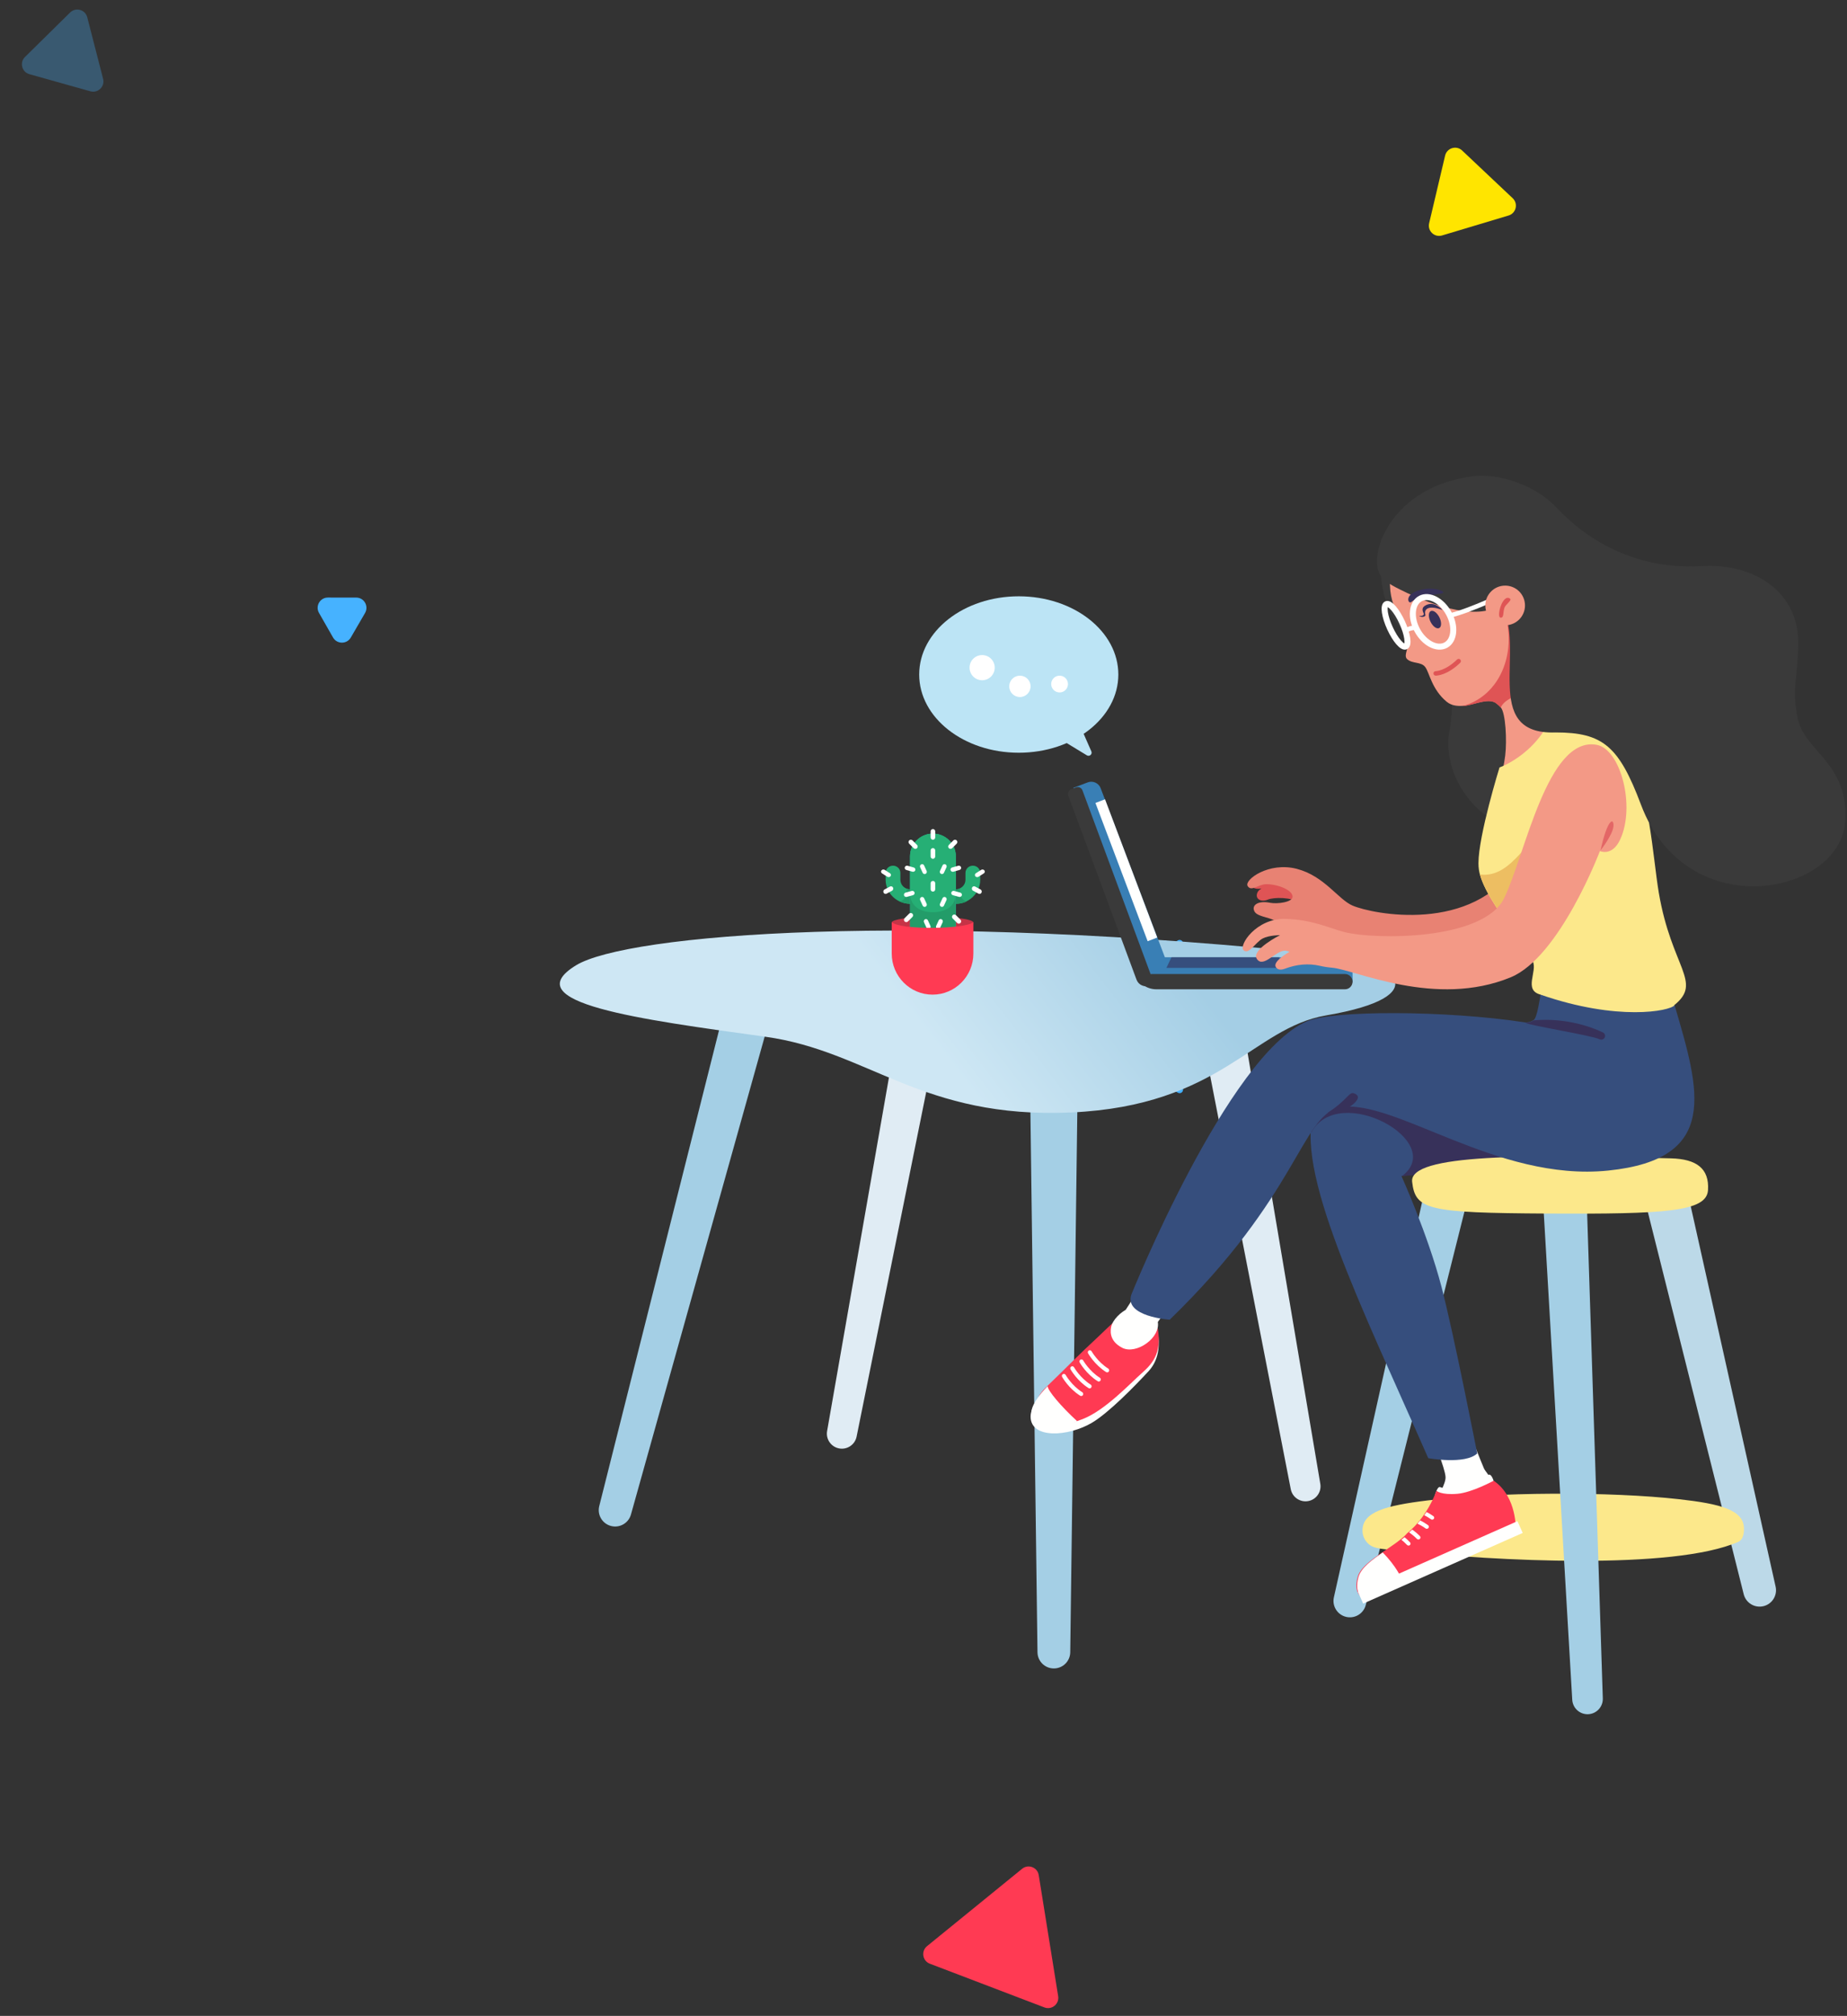 <svg width="540" height="589" viewBox="0 0 540 589" fill="none" xmlns="http://www.w3.org/2000/svg">
<rect x="0" y="0" width="540" height="589" fill="#333333" stroke="none"/>
<path d="M442.253 57.911C443.933 59.495 443.268 62.304 441.056 62.967L421.613 68.797C419.401 69.46 417.301 67.481 417.831 65.234L422.499 45.468C423.03 43.22 425.796 42.39 427.477 43.975L442.253 57.911Z" fill="#FFE500"/>
<path opacity="0.3" d="M8.598 21.676C6.379 21.054 5.661 18.267 7.303 16.65L20.498 3.655C22.146 2.032 24.932 2.805 25.509 5.044L30.145 23.04C30.722 25.279 28.656 27.301 26.43 26.677L8.598 21.676Z" fill="#46B2FF"/>
<path d="M344.383 274.763C345.049 274.378 345.883 274.859 345.883 275.629V318.397C345.883 319.167 345.049 319.648 344.383 319.263L307.351 297.883C306.685 297.498 306.685 296.536 307.351 296.151L344.383 274.763Z" fill="#46B2FF"/>
<path d="M316.898 302.846C317.564 303.231 317.564 304.193 316.898 304.578L309.689 308.74C309.022 309.125 308.189 308.644 308.189 307.874V299.549C308.189 298.779 309.022 298.298 309.689 298.683L316.898 302.846Z" fill="#46B2FF"/>
<path d="M298.836 546.015C300.627 544.558 303.324 545.587 303.69 547.867L309.374 583.246C309.741 585.526 307.501 587.347 305.343 586.525L271.856 573.755C269.698 572.932 269.24 570.082 271.032 568.625L298.836 546.015Z" fill="#FF3A53"/>
<path d="M93.265 179.08C92.122 177.079 93.568 174.59 95.872 174.592L104.137 174.599C106.449 174.6 107.89 177.107 106.728 179.106L102.562 186.276C101.4 188.275 98.509 188.264 97.363 186.257L93.265 179.08Z" fill="#46B2FF"/>
<path fill-rule="evenodd" clip-rule="evenodd" d="M492.902 346.128L519.131 463.588C519.702 466.147 518.11 468.689 515.557 469.294C513.004 469.898 510.439 468.339 509.801 465.797L479.764 346.128H492.902Z" fill="#BCD9E8"/>
<path fill-rule="evenodd" clip-rule="evenodd" d="M315.139 311.962L312.901 482.757C312.867 485.378 310.733 487.484 308.113 487.484C305.492 487.484 303.359 485.378 303.325 482.757L301.087 311.962C301.052 309.294 303.205 307.11 305.875 307.11H310.35C313.02 307.11 315.174 309.294 315.139 311.962Z" fill="#A4CFE5"/>
<path fill-rule="evenodd" clip-rule="evenodd" d="M416.212 349.25L389.983 466.71C389.411 469.269 391.004 471.811 393.556 472.416C396.109 473.02 398.674 471.462 399.312 468.92L429.35 349.25H416.212Z" fill="#A4CFE5"/>
<path fill-rule="evenodd" clip-rule="evenodd" d="M175.198 440.056L213.963 286.152C218.689 286.284 223.416 286.412 228.143 286.52L184.468 442.512C183.763 445.036 181.156 446.525 178.62 445.852C176.083 445.18 174.559 442.598 175.198 440.056Z" fill="#A4CFE5"/>
<path fill-rule="evenodd" clip-rule="evenodd" d="M363.499 300.199L386.009 433.511C386.423 435.876 384.858 438.135 382.499 438.579C380.138 439.024 377.859 437.49 377.382 435.137L351.053 300.199H363.499Z" fill="#E0ECF4"/>
<path fill-rule="evenodd" clip-rule="evenodd" d="M264.325 289.497L241.816 418.126C241.402 420.492 242.966 422.751 245.327 423.195C247.687 423.64 249.967 422.105 250.442 419.752L276.771 289.497H264.325Z" fill="#E0ECF4"/>
<path fill-rule="evenodd" clip-rule="evenodd" d="M391.504 279.258C265.943 265.912 183.168 273.056 168.445 282.023C150.363 293.037 186.943 297.816 223.753 302.912C254.051 307.106 269.45 327.002 313.212 325.033C356.974 323.065 366.215 300.358 387.701 296.678C420.398 291.077 407.257 280.932 391.504 279.258Z" fill="url(#paint0_linear)"/>
<path fill-rule="evenodd" clip-rule="evenodd" d="M409.933 453.167C436.877 456.082 489.306 458.827 508.242 450.48C509.59 449.885 509.885 448.106 509.878 446.663C509.849 441.191 503.157 439.408 490.816 438.029C480.965 436.928 467.91 436.361 454.057 436.432C440.204 436.503 427.155 437.203 417.316 438.404C404.99 439.908 398.315 441.76 398.344 447.232C398.351 448.676 398.946 450.023 400.018 451.031C401.731 452.64 404.31 452.558 409.933 453.167Z" fill="#FCE88B"/>
<path fill-rule="evenodd" clip-rule="evenodd" d="M463.44 336.42L468.608 496.233C468.687 498.684 466.786 500.744 464.341 500.857C461.895 500.968 459.815 499.089 459.672 496.641L450.327 337.019C450.181 334.524 452.098 332.391 454.589 332.278L458.765 332.087C461.257 331.973 463.359 333.923 463.44 336.42Z" fill="#A4CFE5"/>
<path fill-rule="evenodd" clip-rule="evenodd" d="M392.514 279.687H336.553V287.044H395.443V282.591C395.443 280.987 394.131 279.687 392.514 279.687Z" fill="#397FB5"/>
<path fill-rule="evenodd" clip-rule="evenodd" d="M321.795 230.297L341.685 282.627L334.732 285.26L313.801 230.19L318.009 228.597C319.525 228.023 321.219 228.784 321.795 230.297Z" fill="#397FB5"/>
<path fill-rule="evenodd" clip-rule="evenodd" d="M323.073 233.534L338.338 273.936L335.535 275.004L320.269 234.602L323.073 233.534Z" fill="#FFFFFE"/>
<path fill-rule="evenodd" clip-rule="evenodd" d="M338.068 289.05H393.227C394.451 289.05 395.443 288.053 395.443 286.821C395.443 285.59 394.451 284.591 393.227 284.591H331.869C332.774 287.259 335.267 289.05 338.068 289.05Z" fill="#3A3A3A"/>
<path fill-rule="evenodd" clip-rule="evenodd" d="M332.281 286.242L312.332 232.471C312.049 231.709 312.436 230.863 313.196 230.579L314.588 230.06C315.348 229.776 316.192 230.164 316.474 230.925L337.446 287.454L336.053 287.974C334.535 288.54 332.846 287.765 332.281 286.242Z" fill="#3A3A3A"/>
<path fill-rule="evenodd" clip-rule="evenodd" d="M341.015 282.808H374.029V279.687H342.495L341.015 282.808Z" fill="#364E7D"/>
<path fill-rule="evenodd" clip-rule="evenodd" d="M411.913 151.422C406.667 156.163 403.353 160.636 403.726 167.698C404.354 179.597 411.334 188.088 420.623 193.297C424.711 195.59 425.194 206.319 423.775 213.532C421.616 224.511 429.49 239.048 443.283 242.449C470.094 249.059 482.2 233.322 487.539 221.436C493.28 208.655 490.36 193.631 480.788 183.401C467.005 168.672 451.263 146.211 429.883 144.634C422.181 144.065 416.108 147.631 411.913 151.422Z" fill="#3A3A3A"/>
<path fill-rule="evenodd" clip-rule="evenodd" d="M366.294 257.504C367.336 255.576 373.651 253.892 379.4 255.148C379.4 255.148 380.333 263.268 379.966 263.856C377.75 262.07 372.388 262.112 370.653 262.853C368.742 263.668 366.742 262.685 367.667 260.697C367.849 260.304 368.26 259.928 368.835 259.585C368.778 259.596 368.712 259.611 368.662 259.619C366.612 259.949 365.407 259.147 366.294 257.504Z" fill="#DF5455"/>
<path fill-rule="evenodd" clip-rule="evenodd" d="M364.762 258.863C365.814 260.652 367.882 258.345 370.244 258.345C373.691 258.345 377.905 260.085 377.905 261.991C377.905 263.602 373.469 264.194 371.298 263.768C367.77 263.075 365.886 264.491 366.723 266.218C367.167 267.135 368.213 267.526 370.983 268.303C374.335 269.244 379.329 273.675 389.621 276.04C396.437 277.606 403.689 280.894 415.966 281.411C443.149 282.556 457.453 266.628 458.126 265.823C454.12 262.838 444.763 253.196 443.546 252.485C430.444 272.931 401.282 267.112 395.432 264.589C391.248 262.8 387.233 255.976 379.17 253.864C370.937 251.708 363.711 257.075 364.762 258.863Z" fill="#E88273"/>
<path fill-rule="evenodd" clip-rule="evenodd" d="M410.922 182.866C413.685 187.397 409.822 191.103 411.382 192.57C412.953 194.023 415.446 193.245 416.699 194.912C417.951 196.591 418.57 201.386 422.954 205.031C424.535 206.346 426.509 206.286 427.584 206.238C427.62 206.238 427.643 206.238 427.679 206.227H427.69C428.482 206.203 429.356 206.014 430.231 205.801C430.231 205.801 430.243 205.789 430.255 205.789C432.582 205.222 435.029 204.382 436.754 205.069C437.002 205.163 437.227 205.281 437.439 205.447C437.889 205.789 438.361 206.203 438.786 206.711C440.192 208.319 440.613 216.325 440.074 220.743C439.441 225.931 437.477 231.973 437.477 231.973L461.025 210.979C461.025 210.979 450.686 208.023 447.979 201.711C447.377 200.34 447.141 198.803 447.46 197.101C448.204 193.105 448.689 188.081 448.405 183.212C448.027 176.509 446.195 170.09 441.623 167.028C426.177 156.696 407.369 163.484 407.369 163.484C404.226 175.133 409.396 180.364 410.922 182.866Z" fill="#F39986"/>
<path fill-rule="evenodd" clip-rule="evenodd" d="M427.565 206.294H427.613C428.408 206.27 429.287 206.081 430.166 205.868C430.166 205.868 430.178 205.856 430.19 205.856C432.529 205.288 434.987 204.446 436.721 205.134C436.97 205.228 437.196 205.347 437.409 205.512C437.861 205.856 438.336 206.27 438.763 206.779C439.345 205.24 441.471 203.452 447.289 201.984C447.538 201.925 447.776 201.853 448.001 201.771C455.388 199.343 452.466 190.333 448.429 183.24C446.078 179.095 443.335 175.603 442.052 174.453C438.49 171.304 437.695 173.886 437.695 173.886C445.116 187.309 439.772 203.156 427.565 206.294Z" fill="#DF5455"/>
<path fill-rule="evenodd" clip-rule="evenodd" d="M406.375 183.548C407.938 186.963 410.004 189.352 410.989 188.883C411.975 188.415 411.506 185.266 409.942 181.85C408.379 178.435 406.314 176.046 405.328 176.515C404.343 176.983 404.812 180.132 406.375 183.548Z" stroke="#FFFFFE" stroke-width="1.756"/>
<path fill-rule="evenodd" clip-rule="evenodd" d="M432.25 252.222C432.25 253.611 432.451 254.715 432.688 255.554V255.566C434.2 261.025 439.315 267.831 443.403 273.562H443.415C445.388 276.339 447.136 278.855 448.129 280.853C449.581 283.783 445.31 289.287 450.396 290.601C450.692 295.044 491.401 305.417 489.505 293.669C497.874 286.961 488.718 282.838 484.977 260.836C483.195 250.36 482.283 230.255 475.501 219.62C468.732 208.986 455.064 205.441 455.064 205.441C451.011 219.916 438.406 224.229 438.406 224.229C438.406 224.229 432.253 244.08 432.25 252.222Z" fill="#FCE88B"/>
<path fill-rule="evenodd" clip-rule="evenodd" d="M432.696 255.513C434.206 260.98 439.314 267.798 443.395 273.539H443.407C444.586 273.775 445.754 273.692 446.863 273.219C449.858 271.917 468.107 234.512 450.696 243.672C445.4 246.467 441.26 256.554 432.696 255.513Z" fill="#EDBE62"/>
<path fill-rule="evenodd" clip-rule="evenodd" d="M304.646 407.713C313.093 398.213 338.642 390.051 338.642 390.051C338.828 391.827 339.37 396.779 335.814 400.623C331.738 405.028 324.161 412.791 319.225 415.711C312.369 419.766 301.31 420.505 301.31 413.89C301.31 411.128 303.831 408.628 304.646 407.713Z" fill="#FFFFFE"/>
<path fill-rule="evenodd" clip-rule="evenodd" d="M333.859 381.431C336.754 382.368 337.571 383.872 338.199 386.677C339.997 394.696 337.399 398.048 333.91 401.126C330.307 404.306 323.113 412.07 316.536 414.628C305.732 418.832 301.723 415.715 302.824 410.391C303.217 408.493 304.292 406.795 305.692 405.453C312.245 399.17 314.938 396.244 321.107 390.543C323.6 388.24 331.024 380.513 333.859 381.431Z" fill="#FF3A53"/>
<path fill-rule="evenodd" clip-rule="evenodd" d="M314.916 415.234C310.265 410.979 306.199 406.185 306.31 404.989C306.31 404.989 300.199 410.969 301.799 413.855C305.245 420.076 314.916 415.234 314.916 415.234Z" fill="#FFFFFE"/>
<path fill-rule="evenodd" clip-rule="evenodd" d="M429.013 417.029C429.013 417.029 433.152 427.429 433.843 429.008C434.535 430.588 438.471 433.87 437.736 439.077C437.16 443.163 414.182 446.236 414.182 446.236C414.182 446.236 422.85 435.272 422.629 431.524C422.476 428.907 418.825 420.136 418.825 420.136L429.013 417.029Z" fill="#FFFFFE"/>
<path fill-rule="evenodd" clip-rule="evenodd" d="M417.576 426.054C417.576 426.054 428.337 427.992 431.885 424.671C431.885 424.671 425.119 390.056 421.438 375.954C417.438 360.657 409.744 343.625 409.744 343.625C409.744 343.625 411.89 343.201 415.062 343.153C423.217 343.07 439.476 343.141 453.229 341.652C458.496 341.097 463.372 340.365 467.207 339.432C484.96 335.109 436.825 311.486 416.314 310.305C405.129 309.666 396.879 313.34 391.683 316.824C387.339 319.73 385.138 322.506 385.138 322.506C384.866 323.014 384.629 323.545 384.44 324.1C377.883 341.25 398.013 381.607 417.576 426.054Z" fill="#364E7D"/>
<path fill-rule="evenodd" clip-rule="evenodd" d="M383.401 330.872C391.391 316.068 423.294 333.591 409.847 343.675C419.503 342.385 439.529 343.19 453.259 341.695C453.508 340.866 453.508 339.929 453.223 338.874C449.7 325.907 422.393 316.071 401.681 315.163C385.651 314.459 383.631 328.215 383.41 330.482C383.39 330.683 383.401 330.872 383.401 330.872Z" fill="#37315A"/>
<path fill-rule="evenodd" clip-rule="evenodd" d="M436.711 432.773C436.711 432.773 436.019 430.315 435.102 430.96C434.028 431.715 428.863 433.937 426.865 434.303C424.866 434.669 422.071 435.046 421.145 434.534C420.219 434.021 419.535 436.933 419.535 436.933C419.535 436.933 423.096 438.109 427.827 437.189C432.158 436.347 436.711 432.773 436.711 432.773Z" fill="#FFFFFE"/>
<path fill-rule="evenodd" clip-rule="evenodd" d="M397.229 465.759C397.726 466.512 398.33 466.749 398.33 466.749L443.175 447.169C443.175 447.169 443.613 437.327 436.699 432.636C436.699 432.636 430.365 436.09 426.116 436.455C421.297 436.868 419.947 435.571 419.947 435.571C419.947 435.571 419.072 438.33 416.929 441.653C416.739 441.971 416.514 442.301 416.277 442.631C415.922 443.15 415.532 443.681 415.093 444.211C414.857 444.529 414.584 444.847 414.312 445.154C413.85 445.697 413.342 446.226 412.809 446.722C412.525 447.016 412.217 447.299 411.909 447.547C411.708 447.735 411.507 447.912 411.305 448.077C411.068 448.36 410.784 448.655 410.464 448.95C410.181 449.209 409.873 449.468 409.542 449.739C407.943 451.036 405.883 452.356 404.06 453.618C400.876 455.809 397.703 458.061 396.945 460.749C396.211 463.365 396.649 464.897 397.229 465.759Z" fill="#FF3A53"/>
<path fill-rule="evenodd" clip-rule="evenodd" d="M397.449 465.857L409.72 461.114C409.72 461.114 408.168 457.54 404.257 453.594C401.083 455.808 397.922 458.082 397.166 460.797C396.434 463.44 396.871 464.987 397.449 465.857Z" fill="#FFFFFE"/>
<path fill-rule="evenodd" clip-rule="evenodd" d="M398.545 468.533L445.188 447.892L443.648 444.453L397.005 465.094L398.545 468.533Z" fill="#FFFFFE"/>
<path fill-rule="evenodd" clip-rule="evenodd" d="M488.533 338.445C446.44 337.316 411.933 337.118 412.861 345.294C413.791 353.487 417.401 354.377 452.275 354.574C487.149 354.771 498.971 354.031 499.365 347.719C499.759 341.407 496.015 338.646 488.533 338.445Z" fill="#FCE88B"/>
<path fill-rule="evenodd" clip-rule="evenodd" d="M409.72 449.899C410.197 450.264 410.792 450.777 411.375 451.405C411.491 451.53 411.655 451.587 411.818 451.587C411.946 451.587 412.085 451.541 412.202 451.439C412.447 451.233 412.458 450.868 412.249 450.641C411.689 450.035 411.118 449.523 410.628 449.135C410.349 449.385 410.046 449.636 409.72 449.899Z" fill="#FFFFFE"/>
<path fill-rule="evenodd" clip-rule="evenodd" d="M411.951 447.726C412.501 448.09 413.393 448.747 414.237 449.616C414.359 449.745 414.519 449.804 414.69 449.804C414.836 449.804 414.983 449.757 415.106 449.651C415.35 449.428 415.362 449.064 415.13 448.818C414.311 447.973 413.479 447.327 412.88 446.905C412.586 447.198 412.268 447.48 411.951 447.726Z" fill="#FFFFFE"/>
<path fill-rule="evenodd" clip-rule="evenodd" d="M414.405 445.178C415.016 445.462 415.896 445.924 416.776 446.564C416.886 446.647 417.008 446.683 417.143 446.683C417.326 446.683 417.51 446.599 417.632 446.446C417.828 446.185 417.779 445.818 417.51 445.616C416.666 445.012 415.86 444.549 415.211 444.23C414.968 444.549 414.686 444.87 414.405 445.178Z" fill="#FFFFFE"/>
<path fill-rule="evenodd" clip-rule="evenodd" d="M416.413 442.716C416.967 443 417.663 443.396 418.372 443.894C418.478 443.973 418.596 444.007 418.726 444.007C418.903 444.007 419.08 443.928 419.198 443.781C419.386 443.532 419.339 443.181 419.08 442.989C418.348 442.468 417.64 442.06 417.062 441.777C416.873 442.083 416.649 442.399 416.413 442.716Z" fill="#FFFFFE"/>
<path fill-rule="evenodd" clip-rule="evenodd" d="M316.112 407.888C316.309 407.888 316.502 407.785 316.614 407.602C316.784 407.32 316.698 406.951 316.421 406.778C313.328 404.842 311.574 401.755 311.556 401.723C311.395 401.437 311.036 401.337 310.753 401.5C310.47 401.663 310.371 402.03 310.533 402.318C310.61 402.455 312.456 405.703 315.803 407.798C315.9 407.859 316.006 407.888 316.112 407.888Z" fill="#FFFFFE"/>
<path fill-rule="evenodd" clip-rule="evenodd" d="M318.564 405.658C318.762 405.658 318.956 405.556 319.067 405.372C319.238 405.091 319.15 404.721 318.874 404.548C315.792 402.619 314.026 399.526 314.009 399.494C313.848 399.208 313.487 399.107 313.206 399.272C312.923 399.435 312.825 399.801 312.986 400.088C313.063 400.225 314.91 403.474 318.256 405.569C318.353 405.629 318.459 405.658 318.564 405.658Z" fill="#FFFFFE"/>
<path fill-rule="evenodd" clip-rule="evenodd" d="M321.242 403.651C321.44 403.651 321.633 403.55 321.743 403.365C321.914 403.084 321.828 402.715 321.551 402.541C318.468 400.612 316.703 397.517 316.685 397.487C316.524 397.2 316.164 397.101 315.882 397.265C315.6 397.428 315.501 397.794 315.663 398.082C315.74 398.219 317.587 401.467 320.934 403.563C321.03 403.623 321.136 403.651 321.242 403.651Z" fill="#FFFFFE"/>
<path fill-rule="evenodd" clip-rule="evenodd" d="M323.696 400.976C323.893 400.976 324.086 400.874 324.198 400.69C324.368 400.409 324.282 400.039 324.004 399.866C320.922 397.938 319.157 394.844 319.14 394.812C318.979 394.525 318.618 394.425 318.336 394.59C318.054 394.753 317.956 395.118 318.117 395.407C318.193 395.544 320.041 398.793 323.388 400.887C323.484 400.948 323.591 400.976 323.696 400.976Z" fill="#FFFFFE"/>
<path fill-rule="evenodd" clip-rule="evenodd" d="M375.785 268.479C383.816 268.695 388.624 271.197 393.036 272.325C401.908 274.592 433.664 274.888 439.761 262.415C445.926 249.807 452.38 214.939 466.835 217.628C473.841 218.932 478.207 235.645 473.672 245.308C471.307 250.348 467.757 248.66 467.757 248.66C467.757 248.66 456.028 279.621 441.702 285.537C419.736 294.609 396.162 283.316 389.487 282.751C388.14 282.638 386.947 282.442 385.882 282.193C382.526 281.409 379.048 281.772 375.822 282.983C374.647 283.423 373.713 283.483 373.092 282.677C372.128 281.426 374.528 279.567 377.003 278.094C376.612 277.927 376.232 277.809 375.845 277.771C373.12 277.509 369.34 283.065 367.455 280.163C365.731 277.509 374.238 273.23 374.238 273.23C374.238 273.23 371.004 273.248 369.181 274.198C367.078 275.292 365.139 279.029 363.592 277.649C362.046 276.269 367.274 268.25 375.785 268.479Z" fill="#F39986"/>
<path fill-rule="evenodd" clip-rule="evenodd" d="M338.454 386.002C339.534 390.841 332.195 395.891 328.108 393.803C323.986 391.697 324.71 388.38 324.905 387.504C325.251 385.947 327.474 383.162 330.256 382.23C336.291 380.207 338.454 386.002 338.454 386.002Z" fill="#FFFFFE"/>
<path fill-rule="evenodd" clip-rule="evenodd" d="M342.809 360.621C342.809 360.621 331.146 380.033 326.804 386.141C324.446 390.387 328.134 393.891 332.597 392.361C334.088 391.85 335.317 390.781 336.213 389.479C340.948 382.594 354.176 365.476 354.176 365.476L342.809 360.621Z" fill="#FFFFFE"/>
<path fill-rule="evenodd" clip-rule="evenodd" d="M330.789 378.198C328.522 384.705 341.978 385.592 341.978 385.592C379.63 349.106 380.299 326.489 391.529 323.531C407.699 320.774 437.449 345.364 470.18 342.015C502.9 338.668 496.985 318.745 489.591 293.711C488.172 295.426 473.007 298.443 450.389 290.612C450.189 291.842 449.396 297.332 448.415 298.018C447.693 298.527 446.794 298.786 445.859 298.715C445.776 298.704 445.694 298.692 445.611 298.68C422.863 295.226 389.633 295.119 382.049 298.419C358.891 308.495 330.789 378.198 330.789 378.198Z" fill="#364E7D"/>
<path fill-rule="evenodd" clip-rule="evenodd" d="M418.232 181.657C418.906 183.029 420.035 183.86 420.755 183.512C421.474 183.164 421.511 181.77 420.837 180.398C420.163 179.025 419.034 178.195 418.315 178.542C417.596 178.89 417.559 180.284 418.232 181.657Z" fill="#37315A"/>
<path fill-rule="evenodd" clip-rule="evenodd" d="M421.766 178.246C417.301 176.576 416.279 178.169 416.748 179.654C416.883 180.081 415.839 180.59 414.851 179.927C414.851 179.927 416.046 180.133 416.277 179.499C416.392 179.184 415.204 177.938 416.551 177.029C419.224 175.228 421.766 178.246 421.766 178.246Z" fill="#37315A"/>
<path fill-rule="evenodd" clip-rule="evenodd" d="M448.416 298.13C452.442 297.712 460.589 297.863 468.653 301.667C469.233 301.945 469.447 302.653 469.139 303.198C468.926 303.558 468.546 303.766 468.144 303.766C467.978 303.766 467.812 303.732 467.646 303.65C465.326 302.502 447.397 299.684 445.857 298.813C446.794 298.883 447.693 298.628 448.416 298.13Z" fill="#37315A"/>
<path fill-rule="evenodd" clip-rule="evenodd" d="M395.887 319.454C399.662 320.881 392.674 324.571 392.674 324.571L388.083 325.17C393.986 321.426 394.363 318.879 395.887 319.454Z" fill="#37315A"/>
<path fill-rule="evenodd" clip-rule="evenodd" d="M409.412 172.293C420.176 177.678 432.964 181.287 438.73 176.524C446.64 188.814 432.528 214.794 454.808 214.005C468.648 214.005 473.34 218.032 479.777 235.14C493.077 270.486 537.779 261.517 539.45 240.266C540.798 223.133 527.549 219.542 525.585 209.893C523.715 200.711 525.752 197.82 525.752 187.707C525.752 173.051 512.954 164.48 497.628 165.41C478.742 166.556 464.339 158.243 454.982 148.222C449.038 141.855 438.294 138.086 430.264 139.191C408.989 142.117 401.519 158.139 402.702 165.625C403.248 169.085 406.009 170.59 409.412 172.293Z" fill="#3A3A3A"/>
<path fill-rule="evenodd" clip-rule="evenodd" d="M419.756 197.415C420.1 197.415 423.14 197.306 426.917 193.647C427.179 193.393 427.187 192.975 426.935 192.712C426.681 192.449 426.266 192.441 426.003 192.695C422.53 196.06 419.815 196.092 419.756 196.092C419.755 196.092 419.752 196.092 419.749 196.092C419.391 196.092 419.095 196.381 419.089 196.742C419.083 197.105 419.366 197.406 419.728 197.415C419.733 197.415 419.742 197.415 419.756 197.415Z" fill="#DF5455"/>
<path fill-rule="evenodd" clip-rule="evenodd" d="M424.074 180.47C430.058 179.073 440.936 173.851 441.396 173.63L440.825 172.443C440.715 172.497 429.618 177.824 423.774 179.188L424.074 180.47Z" fill="#FFFFFE"/>
<path fill-rule="evenodd" clip-rule="evenodd" d="M434.258 176.902C434.258 180.104 436.854 182.699 440.058 182.699C443.26 182.699 445.857 180.104 445.857 176.902C445.857 173.701 443.26 171.105 440.058 171.105C436.854 171.105 434.258 173.701 434.258 176.902Z" fill="#F39986"/>
<path fill-rule="evenodd" clip-rule="evenodd" d="M438.754 180.47C437.332 180.47 439.308 173.211 441.511 174.939C442.093 175.395 440.145 176.656 439.853 177.56C439.349 179.119 439.761 180.47 438.754 180.47Z" fill="#DF5455"/>
<path fill-rule="evenodd" clip-rule="evenodd" d="M412.602 175.896C415.826 173.348 422.623 173.868 421.94 172.974C421.588 172.511 419.02 171.425 415.219 172.374C410.418 173.573 411.666 176.637 412.602 175.896Z" fill="#37315A"/>
<path fill-rule="evenodd" clip-rule="evenodd" d="M414.36 184.145C416.398 187.91 420.118 189.866 422.668 188.513C425.218 187.161 425.633 183.012 423.595 179.247C421.556 175.482 417.837 173.525 415.287 174.878C412.737 176.231 412.322 180.38 414.36 184.145Z" stroke="#FFFFFE" stroke-width="1.756"/>
<path fill-rule="evenodd" clip-rule="evenodd" d="M411.615 184.706C411.618 184.706 412.245 184.069 414.182 184.028L414.155 182.699C411.575 182.754 410.703 183.749 410.613 183.862L411.615 184.706Z" fill="#FFFFFE"/>
<path fill-rule="evenodd" clip-rule="evenodd" d="M268.741 197.08C268.741 209.702 281.774 219.933 297.851 219.933C313.929 219.933 326.962 209.702 326.962 197.08C326.962 184.459 313.929 174.227 297.851 174.227C281.774 174.227 268.741 184.459 268.741 197.08Z" fill="#BCE4F5"/>
<path fill-rule="evenodd" clip-rule="evenodd" d="M314.058 208.117L319.074 219.543C319.433 220.36 318.521 221.153 317.755 220.687L301.309 210.695L314.058 208.117Z" fill="#BCE4F5"/>
<path fill-rule="evenodd" clip-rule="evenodd" d="M307.332 199.867C307.332 201.221 308.43 202.32 309.786 202.32C311.141 202.32 312.239 201.221 312.239 199.867C312.239 198.512 311.141 197.415 309.786 197.415C308.43 197.415 307.332 198.512 307.332 199.867Z" fill="white"/>
<path fill-rule="evenodd" clip-rule="evenodd" d="M295.063 200.536C295.063 202.26 296.46 203.657 298.186 203.657C299.91 203.657 301.309 202.26 301.309 200.536C301.309 198.812 299.91 197.415 298.186 197.415C296.46 197.415 295.063 198.812 295.063 200.536Z" fill="white"/>
<path fill-rule="evenodd" clip-rule="evenodd" d="M283.464 195.073C283.464 197.105 285.112 198.753 287.145 198.753C289.177 198.753 290.825 197.105 290.825 195.073C290.825 193.042 289.177 191.395 287.145 191.395C285.112 191.395 283.464 193.042 283.464 195.073Z" fill="white"/>
<path fill-rule="evenodd" clip-rule="evenodd" d="M260.711 269.541C260.711 270.465 266.054 271.214 272.645 271.214C279.236 271.214 284.579 270.465 284.579 269.541C284.579 268.618 279.236 267.869 272.645 267.869C266.054 267.869 260.711 268.618 260.711 269.541Z" fill="#C63346"/>
<path fill-rule="evenodd" clip-rule="evenodd" d="M258.926 255.039V257.029C258.926 259.313 260.035 261.351 261.764 262.639C262.17 262.943 262.611 263.201 263.076 263.424C263.995 263.845 265.032 264.079 266.117 264.079H268.813C268.896 264.079 268.98 264.079 269.051 264.055C270.124 263.939 270.972 263.049 270.972 261.96C270.972 261.234 270.59 260.589 270.005 260.203C269.659 259.981 269.254 259.852 268.813 259.852H266.117C265.701 259.852 265.306 259.758 264.948 259.594C263.935 259.161 263.244 258.177 263.244 257.029V255.039C263.244 253.88 262.276 252.931 261.084 252.931C259.892 252.931 258.926 253.88 258.926 255.039Z" fill="#26AF75"/>
<path fill-rule="evenodd" clip-rule="evenodd" d="M263.165 263.428C264.081 263.846 265.116 264.079 266.197 264.079H268.885C268.968 264.079 269.051 264.079 269.122 264.056C270.015 262.985 270.11 261.343 270.074 260.226C269.729 260.005 269.325 259.877 268.885 259.877H266.197C265.782 259.877 265.389 259.784 265.032 259.62C265.353 261.797 264.283 263.043 263.165 263.428Z" fill="#229C69"/>
<path fill-rule="evenodd" clip-rule="evenodd" d="M286.587 255.039V257.029C286.587 259.313 285.477 261.351 283.748 262.639C283.343 262.943 282.902 263.201 282.437 263.424C281.518 263.845 280.481 264.079 279.395 264.079H276.7C276.617 264.079 276.534 264.079 276.461 264.055C275.389 263.939 274.541 263.049 274.541 261.96C274.541 261.234 274.923 260.589 275.508 260.203C275.854 259.981 276.26 259.852 276.7 259.852H279.395C279.813 259.852 280.206 259.758 280.564 259.594C281.578 259.161 282.269 258.177 282.269 257.029V255.039C282.269 253.88 283.235 252.931 284.428 252.931C285.62 252.931 286.587 253.88 286.587 255.039Z" fill="#26AF75"/>
<path fill-rule="evenodd" clip-rule="evenodd" d="M282.571 263.428C281.655 263.846 280.621 264.079 279.538 264.079H276.851C276.768 264.079 276.685 264.079 276.613 264.056C275.721 262.985 275.626 261.343 275.662 260.226C276.007 260.005 276.412 259.877 276.851 259.877H279.538C279.955 259.877 280.347 259.784 280.704 259.62C280.383 261.797 281.453 263.043 282.571 263.428Z" fill="#229C69"/>
<path fill-rule="evenodd" clip-rule="evenodd" d="M272.756 278.571H272.757C276.452 278.571 279.448 275.583 279.448 271.897V250.242C279.448 246.555 276.452 243.567 272.756 243.567C269.061 243.567 266.064 246.555 266.064 250.242V271.897C266.064 275.583 269.061 278.571 272.756 278.571Z" fill="#2EB5BB"/>
<path fill-rule="evenodd" clip-rule="evenodd" d="M266.064 250.24V271.887C266.064 275.584 269.061 278.571 272.756 278.571C276.452 278.571 279.448 275.584 279.448 271.887V250.24C279.448 246.555 276.452 243.567 272.756 243.567C270.908 243.567 269.239 244.311 268.03 245.516C266.811 246.733 266.064 248.398 266.064 250.24Z" fill="#239C69"/>
<path fill-rule="evenodd" clip-rule="evenodd" d="M266.064 250.215V261.062C266.064 264.732 269.061 266.532 272.756 266.532C276.452 266.532 279.448 264.732 279.448 261.062V250.215C279.448 246.543 276.452 243.567 272.756 243.567C270.908 243.567 269.239 244.308 268.03 245.509C266.811 246.721 266.064 248.379 266.064 250.215Z" fill="#26AF75"/>
<path fill-rule="evenodd" clip-rule="evenodd" d="M277.898 248.026C278.073 248.026 278.246 247.96 278.379 247.827L279.695 246.511C279.961 246.246 279.961 245.816 279.695 245.55C279.429 245.284 278.999 245.284 278.733 245.549L277.417 246.865C277.151 247.13 277.151 247.561 277.417 247.827C277.55 247.959 277.724 248.026 277.898 248.026Z" fill="#FFFFFE"/>
<path fill-rule="evenodd" clip-rule="evenodd" d="M267.614 248.026C267.789 248.026 267.963 247.959 268.096 247.827C268.361 247.561 268.361 247.13 268.096 246.865L266.78 245.549C266.514 245.284 266.084 245.284 265.817 245.55C265.552 245.816 265.552 246.246 265.817 246.511L267.133 247.827C267.266 247.96 267.441 248.026 267.614 248.026Z" fill="#FFFFFE"/>
<path fill-rule="evenodd" clip-rule="evenodd" d="M266.95 254.715C267.242 254.715 267.51 254.535 267.598 254.257C267.704 253.918 267.501 253.561 267.143 253.459L265.372 252.958C265.012 252.857 264.638 253.05 264.531 253.389C264.425 253.728 264.628 254.086 264.986 254.187L266.757 254.689C266.822 254.707 266.886 254.715 266.95 254.715Z" fill="#FFFFFE"/>
<path fill-rule="evenodd" clip-rule="evenodd" d="M285.708 256.276C285.842 256.276 285.978 256.24 286.096 256.165L287.631 255.188C287.94 254.991 288.018 254.601 287.803 254.317C287.589 254.032 287.164 253.961 286.853 254.158L285.319 255.135C285.009 255.332 284.931 255.722 285.147 256.006C285.28 256.182 285.492 256.276 285.708 256.276Z" fill="#FFFFFE"/>
<path fill-rule="evenodd" clip-rule="evenodd" d="M286.379 261.181C286.616 261.181 286.846 261.045 286.961 260.807C287.126 260.469 286.998 260.055 286.677 259.883L285.084 259.027C284.762 258.854 284.369 258.988 284.205 259.326C284.041 259.664 284.168 260.077 284.49 260.25L286.082 261.106C286.177 261.157 286.279 261.181 286.379 261.181Z" fill="#FFFFFE"/>
<path fill-rule="evenodd" clip-rule="evenodd" d="M259.804 256.276C260.02 256.276 260.233 256.182 260.365 256.006C260.581 255.722 260.503 255.332 260.194 255.135L258.659 254.158C258.349 253.961 257.925 254.032 257.709 254.317C257.494 254.601 257.572 254.991 257.881 255.188L259.416 256.165C259.534 256.24 259.67 256.276 259.804 256.276Z" fill="#FFFFFE"/>
<path fill-rule="evenodd" clip-rule="evenodd" d="M258.911 261.181C259.01 261.181 259.112 261.157 259.208 261.106L260.8 260.25C261.122 260.077 261.249 259.663 261.084 259.325C260.92 258.989 260.527 258.854 260.205 259.026L258.613 259.882C258.291 260.055 258.164 260.469 258.328 260.807C258.444 261.045 258.673 261.181 258.911 261.181Z" fill="#FFFFFE"/>
<path fill-rule="evenodd" clip-rule="evenodd" d="M278.563 254.715C278.627 254.715 278.691 254.707 278.756 254.689L280.527 254.187C280.885 254.086 281.088 253.728 280.981 253.389C280.876 253.05 280.501 252.857 280.14 252.958L278.37 253.459C278.012 253.561 277.808 253.918 277.915 254.257C278.002 254.535 278.271 254.715 278.563 254.715Z" fill="#FFFFFE"/>
<path fill-rule="evenodd" clip-rule="evenodd" d="M264.953 262.073C265.014 262.073 265.076 262.065 265.138 262.048L266.912 261.562C267.271 261.464 267.478 261.105 267.377 260.761C267.275 260.416 266.903 260.216 266.544 260.314L264.769 260.8C264.411 260.898 264.203 261.257 264.305 261.602C264.39 261.887 264.66 262.073 264.953 262.073Z" fill="#FFFFFE"/>
<path fill-rule="evenodd" clip-rule="evenodd" d="M264.961 269.43C265.135 269.43 265.309 269.364 265.442 269.231L266.758 267.915C267.023 267.65 267.023 267.219 266.758 266.953C266.492 266.689 266.061 266.689 265.795 266.954L264.48 268.269C264.214 268.535 264.214 268.966 264.48 269.231C264.613 269.364 264.787 269.43 264.961 269.43Z" fill="#FFFFFE"/>
<path fill-rule="evenodd" clip-rule="evenodd" d="M280.557 262.073C280.852 262.073 281.122 261.887 281.206 261.602C281.309 261.257 281.1 260.898 280.742 260.8L278.969 260.314C278.608 260.216 278.238 260.416 278.135 260.76C278.033 261.104 278.241 261.464 278.599 261.562L280.373 262.048C280.434 262.065 280.497 262.073 280.557 262.073Z" fill="#FFFFFE"/>
<path fill-rule="evenodd" clip-rule="evenodd" d="M280.329 269.876C280.503 269.876 280.678 269.81 280.811 269.678C281.076 269.412 281.076 268.981 280.811 268.716L279.495 267.4C279.229 267.135 278.799 267.134 278.532 267.4C278.266 267.665 278.266 268.096 278.532 268.362L279.848 269.677C279.981 269.81 280.155 269.876 280.329 269.876Z" fill="#FFFFFE"/>
<path fill-rule="evenodd" clip-rule="evenodd" d="M272.757 245.351C273.127 245.351 273.426 245.056 273.426 244.692V242.889C273.426 242.525 273.127 242.229 272.757 242.229C272.387 242.229 272.087 242.525 272.087 242.889V244.692C272.087 245.056 272.387 245.351 272.757 245.351Z" fill="#FFFFFE"/>
<path fill-rule="evenodd" clip-rule="evenodd" d="M272.757 250.925C273.127 250.925 273.426 250.63 273.426 250.265V248.463C273.426 248.098 273.127 247.803 272.757 247.803C272.387 247.803 272.087 248.098 272.087 248.463V250.265C272.087 250.63 272.387 250.925 272.757 250.925Z" fill="#FFFFFE"/>
<path fill-rule="evenodd" clip-rule="evenodd" d="M272.757 260.512C273.126 260.512 273.426 260.217 273.426 259.853V258.05C273.426 257.686 273.126 257.391 272.757 257.391C272.386 257.391 272.087 257.686 272.087 258.05V259.853C272.087 260.217 272.386 260.512 272.757 260.512Z" fill="#FFFFFE"/>
<path fill-rule="evenodd" clip-rule="evenodd" d="M275.4 255.384C275.64 255.384 275.869 255.246 275.977 255.01L276.712 253.406C276.86 253.082 276.723 252.698 276.404 252.546C276.085 252.395 275.708 252.535 275.558 252.86L274.824 254.463C274.675 254.788 274.813 255.172 275.132 255.323C275.219 255.365 275.31 255.384 275.4 255.384Z" fill="#FFFFFE"/>
<path fill-rule="evenodd" clip-rule="evenodd" d="M270.336 255.384C270.426 255.384 270.517 255.365 270.604 255.323C270.922 255.172 271.061 254.788 270.912 254.463L270.177 252.859C270.029 252.535 269.651 252.395 269.332 252.546C269.014 252.697 268.875 253.082 269.024 253.406L269.758 255.01C269.866 255.246 270.096 255.384 270.336 255.384Z" fill="#FFFFFE"/>
<path fill-rule="evenodd" clip-rule="evenodd" d="M275.4 264.971C275.64 264.971 275.869 264.833 275.977 264.598L276.712 262.993C276.86 262.669 276.723 262.284 276.404 262.133C276.085 261.982 275.706 262.123 275.558 262.447L274.824 264.051C274.675 264.375 274.813 264.76 275.132 264.911C275.219 264.952 275.31 264.971 275.4 264.971Z" fill="#FFFFFE"/>
<path fill-rule="evenodd" clip-rule="evenodd" d="M270.336 264.971C270.426 264.971 270.517 264.952 270.604 264.911C270.922 264.76 271.061 264.375 270.912 264.051L270.177 262.447C270.029 262.123 269.651 261.983 269.332 262.133C269.014 262.284 268.875 262.669 269.024 262.993L269.758 264.598C269.866 264.833 270.096 264.971 270.336 264.971Z" fill="#FFFFFE"/>
<path fill-rule="evenodd" clip-rule="evenodd" d="M274.284 271.437C274.524 271.437 274.753 271.299 274.862 271.063L275.596 269.459C275.745 269.136 275.607 268.75 275.289 268.599C274.97 268.449 274.592 268.589 274.443 268.912L273.708 270.516C273.56 270.841 273.698 271.225 274.016 271.377C274.103 271.418 274.195 271.437 274.284 271.437Z" fill="#FFFFFE"/>
<path fill-rule="evenodd" clip-rule="evenodd" d="M271.451 271.437C271.541 271.437 271.632 271.418 271.719 271.377C272.037 271.225 272.176 270.841 272.027 270.516L271.292 268.912C271.144 268.588 270.766 268.449 270.447 268.599C270.129 268.75 269.99 269.135 270.139 269.459L270.874 271.063C270.982 271.299 271.212 271.437 271.451 271.437Z" fill="#FFFFFE"/>
<path fill-rule="evenodd" clip-rule="evenodd" d="M272.645 290.611C279.236 290.611 284.579 285.238 284.579 278.61V269.452C282.148 271.503 263.216 271.806 260.711 269.43V278.61C260.711 285.238 266.054 290.611 272.645 290.611Z" fill="#FF3A53"/>
<path fill-rule="evenodd" clip-rule="evenodd" d="M471.726 241.35C471.581 243.845 467.941 248.472 467.941 248.472C469.989 239.076 471.87 238.855 471.726 241.35Z" fill="#E36666"/>
<defs>
<linearGradient id="paint0_linear" x1="342.5" y1="278" x2="286" y2="321.5" gradientUnits="userSpaceOnUse">
<stop stop-color="#A4CEE5"/>
<stop offset="1" stop-color="#CEE7F4"/>
</linearGradient>
</defs>
</svg>
